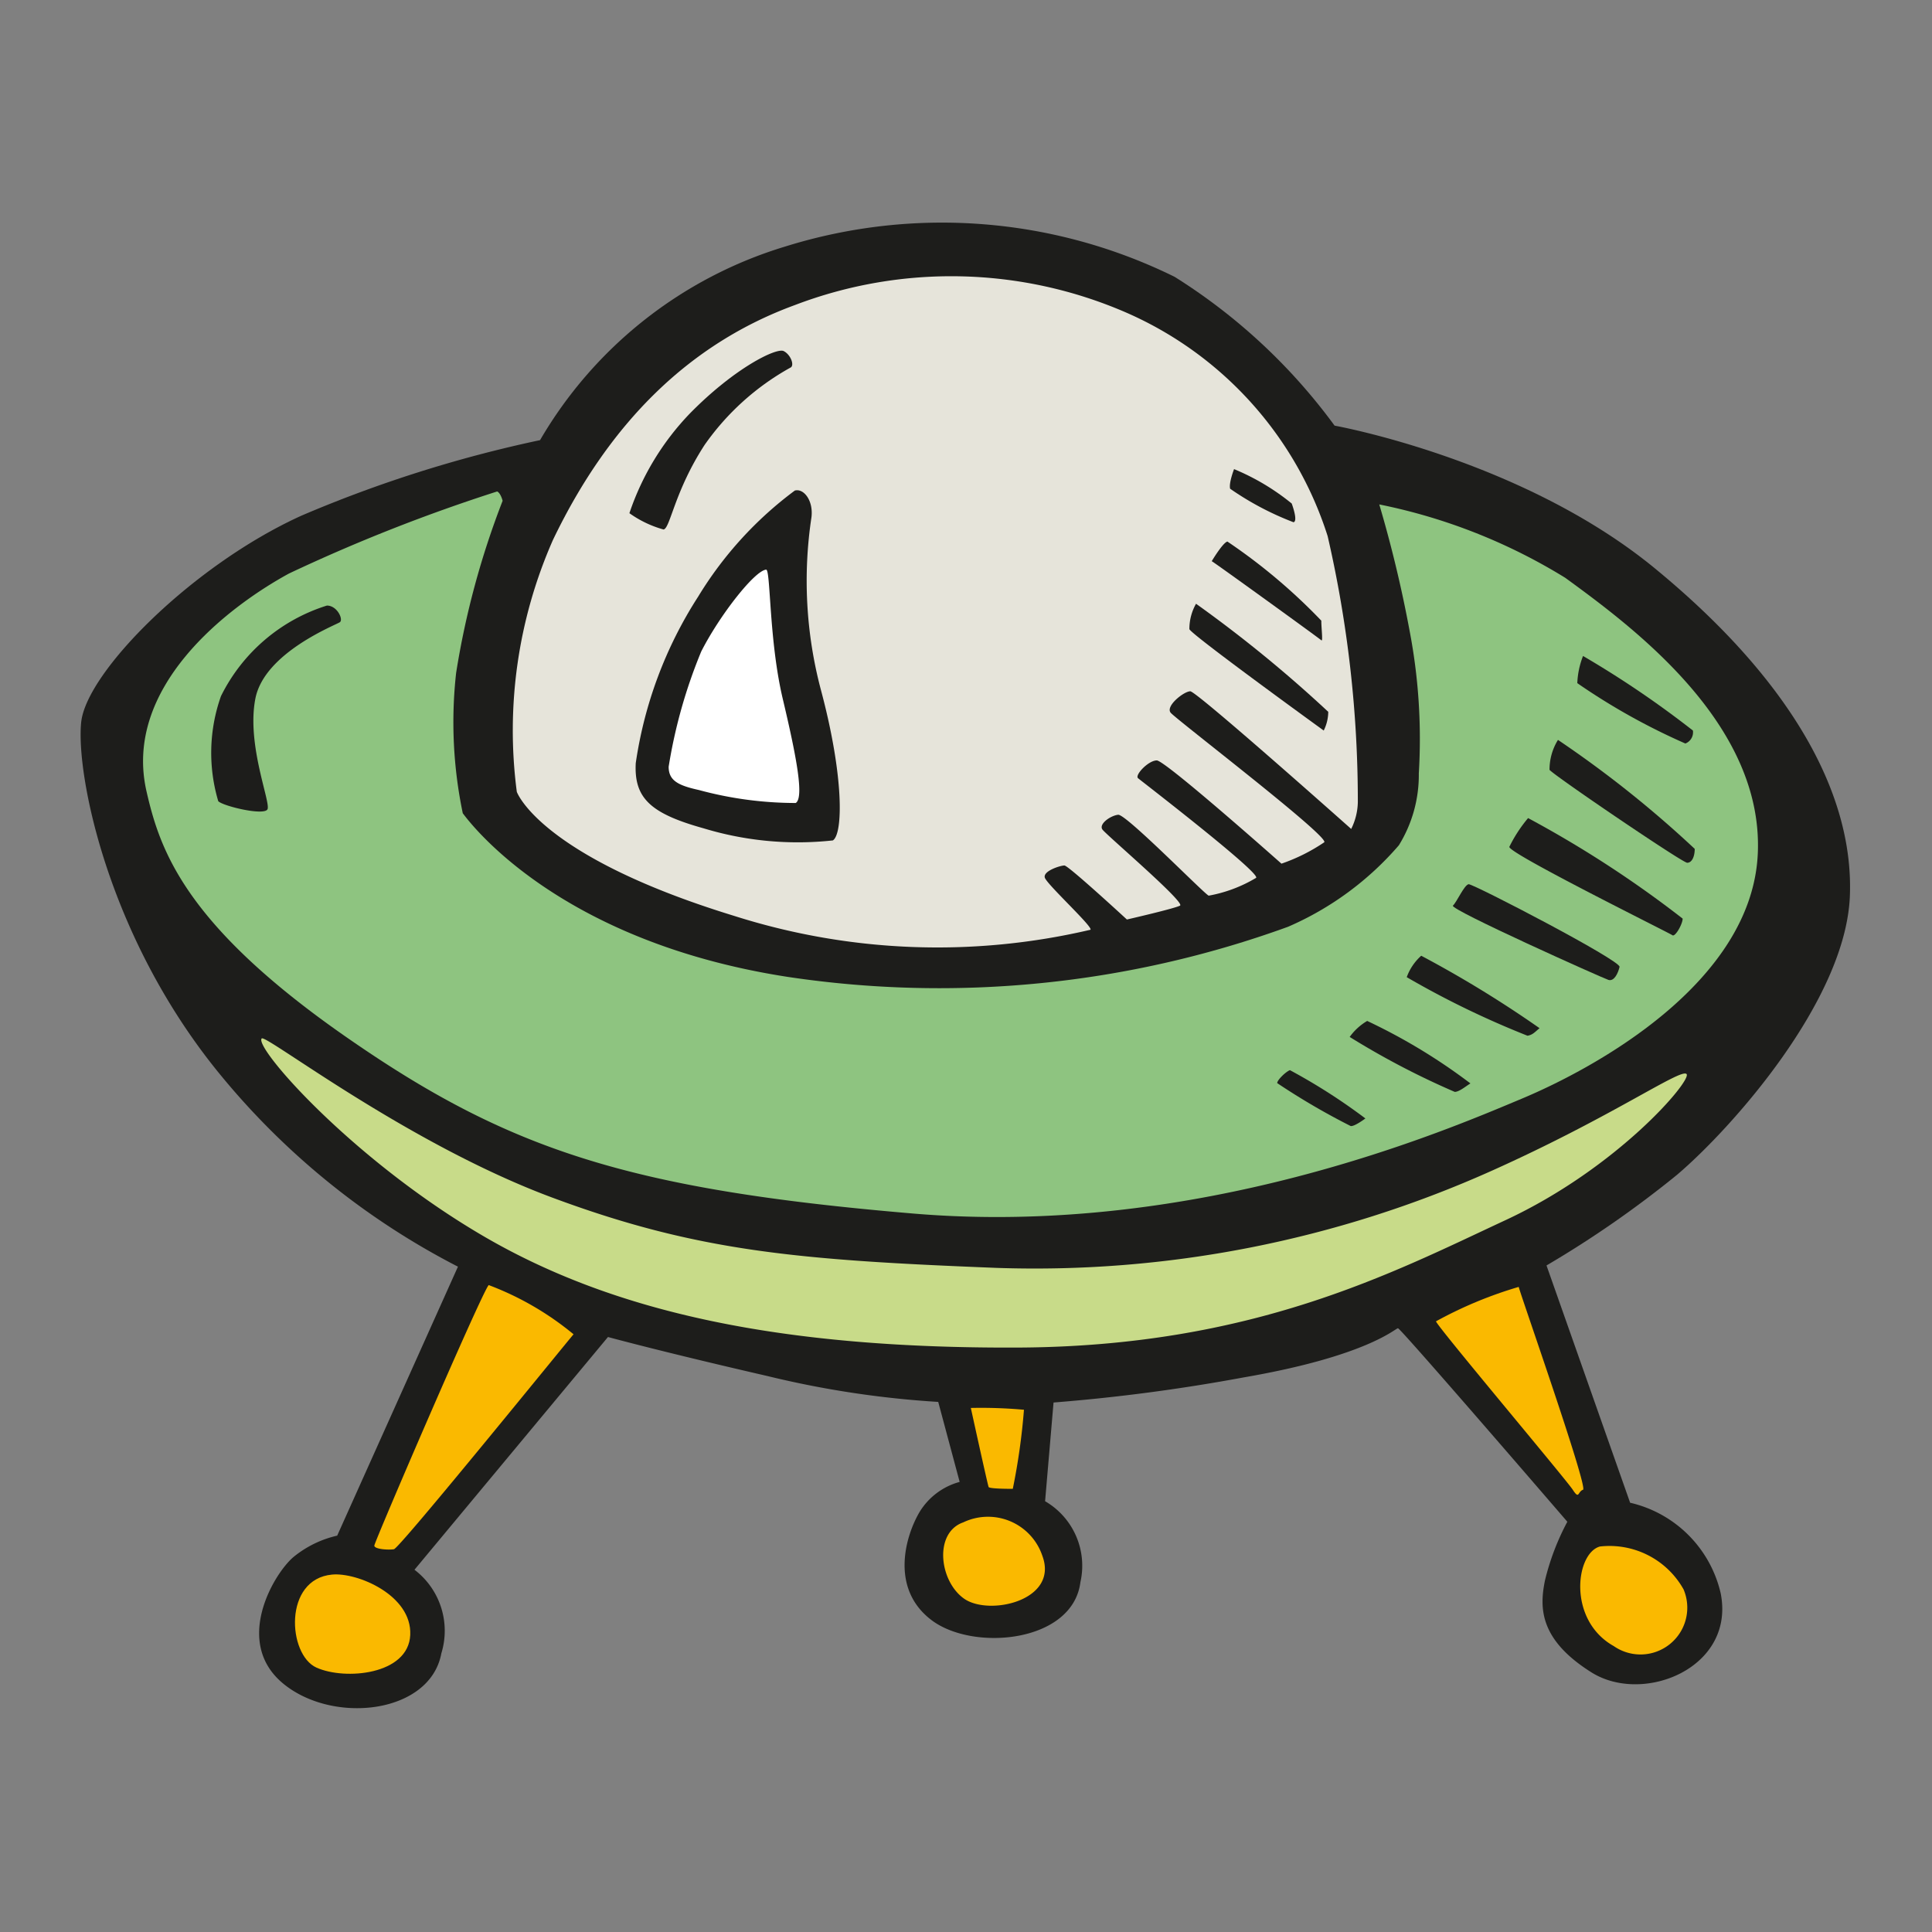 <svg id="Layer_1" data-name="Layer 1" xmlns="http://www.w3.org/2000/svg" width="64" height="64" viewBox="0 0 64 64"><rect x="0" y="0" width="64" height="64" fill="#808080" stroke="none"/><defs><style>.cls-1{fill:#1d1d1b;}.cls-2{fill:#8ec480;}.cls-3{fill:#e6e4da;}.cls-4{fill:#fff;}.cls-5{fill:#c8db89;}.cls-6{fill:#fab900;}</style></defs><title>alien-ship-2</title><g id="alien-ship-2"><path class="cls-1" d="M17.89,14.58A14.13,14.13,0,0,1,26,8.17a17.43,17.43,0,0,1,12.91,1,19.19,19.19,0,0,1,5.3,4.93s6.2,1.11,10.6,4.72,6.6,7.37,6.47,10.85-3.95,7.74-5.73,9.25a34.62,34.62,0,0,1-4.32,3L54,49.78a4,4,0,0,1,3,3c.49,2.47-2.56,3.7-4.28,2.62s-1.73-2.13-1.54-3.05a8.2,8.2,0,0,1,.74-1.94S46.4,44,46.31,44s-1,.92-5.12,1.63a60.52,60.52,0,0,1-6.29.83l-.28,3.27a2.47,2.47,0,0,1,1.17,2.68c-.25,2-3.54,2.31-4.93,1.26s-.86-2.8-.4-3.58a2.24,2.24,0,0,1,1.33-1l-.71-2.65a32.09,32.09,0,0,1-5.67-.86c-3.48-.8-5.27-1.29-5.27-1.29L13.73,52a2.54,2.54,0,0,1,.89,2.77c-.37,2-3.58,2.37-5.24,1s-.31-3.64.34-4.19a3.51,3.51,0,0,1,1.45-.71l4-8.91a24.9,24.9,0,0,1-7.89-6.38C3.53,31,2.51,25.59,2.69,23.92s3.7-5.21,7.3-6.84A42.56,42.56,0,0,1,17.89,14.58Z"/><path class="cls-2" d="M16.47,16.28c.12.06.18.31.18.31a27.68,27.68,0,0,0-1.54,5.7,14.75,14.75,0,0,0,.22,4.65c.12.15,3,4.22,10.76,5.42A33.83,33.83,0,0,0,42.67,30.7,10.19,10.19,0,0,0,46.34,28,4.43,4.43,0,0,0,47,25.62a19,19,0,0,0-.31-4.75,41.41,41.41,0,0,0-1-4.16,18.81,18.81,0,0,1,6.16,2.43c2.28,1.66,6.56,4.84,6.38,9.12s-5.39,7.12-7.83,8.14S39.71,41,30.25,40.2s-13.44-2.13-18.8-5.86-6.16-6.21-6.6-8.14C4.08,22.78,7.5,20.13,9.57,19A56.58,56.58,0,0,1,16.47,16.28Z"/><path class="cls-3" d="M17.12,26.23a15.63,15.63,0,0,1,1.2-8.35q2.82-5.87,8-7.77a14.54,14.54,0,0,1,11,.25,12.07,12.07,0,0,1,6.66,7.4,39.12,39.12,0,0,1,1,8.81,2.07,2.07,0,0,1-.22.89s-5.12-4.56-5.33-4.56-.83.49-.65.71S44,27.68,43.87,27.9a6,6,0,0,1-1.42.71s-3.85-3.42-4.13-3.42-.74.49-.62.59,4.07,3.14,3.91,3.3a4.67,4.67,0,0,1-1.57.59c-.15-.06-2.74-2.71-3-2.68s-.65.31-.52.49S39.28,29.9,39.09,30s-1.76.46-1.76.46-1.94-1.79-2.07-1.79-.71.18-.65.4,1.63,1.66,1.51,1.73a22.2,22.2,0,0,1-11.8-.46C17.86,28.36,17.12,26.23,17.12,26.23Z"/><path class="cls-1" d="M39.62,20A43.36,43.36,0,0,1,44,23.58a1.41,1.41,0,0,1-.15.62S39.43,21,39.4,20.84A1.69,1.69,0,0,1,39.62,20Z"/><path class="cls-1" d="M40.14,18.59s.37-.62.52-.65a19,19,0,0,1,3.11,2.62c0,.25.06.71,0,.65S40.17,18.59,40.14,18.59Z"/><path class="cls-1" d="M40.88,15.54a7.65,7.65,0,0,1,1.91,1.14c.09.25.18.59.06.62a9.78,9.78,0,0,1-2.1-1.11C40.7,16,40.88,15.54,40.88,15.54Z"/><path class="cls-1" d="M20.85,17a8.8,8.8,0,0,1,2-3.3c1.48-1.51,2.87-2.19,3.11-2.07s.37.49.22.55a8.5,8.5,0,0,0-2.84,2.56c-1,1.54-1.14,2.77-1.36,2.8A3.58,3.58,0,0,1,20.85,17Z"/><path class="cls-1" d="M26.33,16.25c.3-.08.62.34.55.89a14.08,14.08,0,0,0,.31,5.7c.77,2.87.74,4.78.4,5a10.73,10.73,0,0,1-4.28-.4c-1.76-.49-2.31-1-2.25-2.16a13.86,13.86,0,0,1,2.07-5.52A12.38,12.38,0,0,1,26.33,16.25Z"/><path class="cls-4" d="M25.38,18.87c.15,0,.09,2.34.55,4.28s.71,3.27.43,3.45a12.27,12.27,0,0,1-3.21-.43c-.68-.15-1-.31-1-.77a16.94,16.94,0,0,1,1.08-3.82C23.84,20.38,25,18.9,25.38,18.87Z"/><path class="cls-1" d="M7.23,26.54a5.62,5.62,0,0,1,.09-3.48,5.87,5.87,0,0,1,3.51-3c.34,0,.55.46.43.55s-2.5,1-2.8,2.53.52,3.45.4,3.67S7.38,26.7,7.23,26.54Z"/><path class="cls-1" d="M52.44,21.73a32.59,32.59,0,0,1,3.64,2.47.4.4,0,0,1-.25.43,21.43,21.43,0,0,1-3.58-2A2.78,2.78,0,0,1,52.44,21.73Z"/><path class="cls-1" d="M51.61,24.51a36.34,36.34,0,0,1,4.53,3.61c0,.25-.09.46-.25.46s-4.47-2.93-4.56-3.08A1.87,1.87,0,0,1,51.61,24.51Z"/><path class="cls-1" d="M50.62,27.1a36.41,36.41,0,0,1,5.12,3.33c0,.18-.25.62-.34.55S49.91,28.24,50,28.05A4.69,4.69,0,0,1,50.62,27.1Z"/><path class="cls-1" d="M48.65,29.29c.18,0,5.05,2.53,5,2.74s-.18.49-.37.43S48,30.12,48.13,30,48.5,29.32,48.65,29.29Z"/><path class="cls-1" d="M47.08,31.66A37.43,37.43,0,0,1,51,34.06c-.15.12-.22.22-.4.25a29.75,29.75,0,0,1-4-1.94A1.75,1.75,0,0,1,47.08,31.66Z"/><path class="cls-1" d="M45.29,33.82a19.15,19.15,0,0,1,3.42,2.07c-.15.09-.37.28-.52.28a26.43,26.43,0,0,1-3.48-1.82A1.89,1.89,0,0,1,45.29,33.82Z"/><path class="cls-1" d="M42.73,35.45a19.5,19.5,0,0,1,2.5,1.6s-.37.28-.49.25a23,23,0,0,1-2.43-1.42C42.3,35.79,42.58,35.51,42.73,35.45Z"/><path class="cls-5" d="M8.67,34.4c.14-.14,4.81,3.48,9.62,5.27S26.43,41.74,33,42a37,37,0,0,0,16.4-3.21c4-1.79,6.29-3.42,6.47-3.21s-2.28,3.11-6,4.84-8.38,4.19-16.18,4.22S20.36,43.49,16,40.94,8.4,34.68,8.67,34.4Z"/><path class="cls-6" d="M16.19,42.57A9.85,9.85,0,0,1,19,44.2c-.09.09-5.76,7.09-5.95,7.12s-.65,0-.65-.12S16,42.72,16.19,42.57Z"/><path class="cls-6" d="M11,52.16c.83-.08,2.65.68,2.59,2s-2.16,1.51-3.11,1.08S9.38,52.31,11,52.16Z"/><path class="cls-6" d="M32.16,46.64a15.87,15.87,0,0,1,1.76.06,21.45,21.45,0,0,1-.37,2.62c-.09,0-.77,0-.8-.06S32.16,46.64,32.16,46.64Z"/><path class="cls-6" d="M31.91,50.43a1.9,1.9,0,0,1,2.62,1.11c.55,1.48-1.76,2-2.59,1.42S30.93,50.77,31.91,50.43Z"/><path class="cls-6" d="M47.57,43.77a13.66,13.66,0,0,1,2.74-1.14c0,.09,2.31,6.66,2.13,6.72s-.12.34-.34,0S47.54,43.86,47.57,43.77Z"/><path class="cls-6" d="M53,51.23a2.81,2.81,0,0,1,2.77,1.42,1.55,1.55,0,0,1-2.31,1.88C51.92,53.67,52.19,51.45,53,51.23Z"/></g></svg>